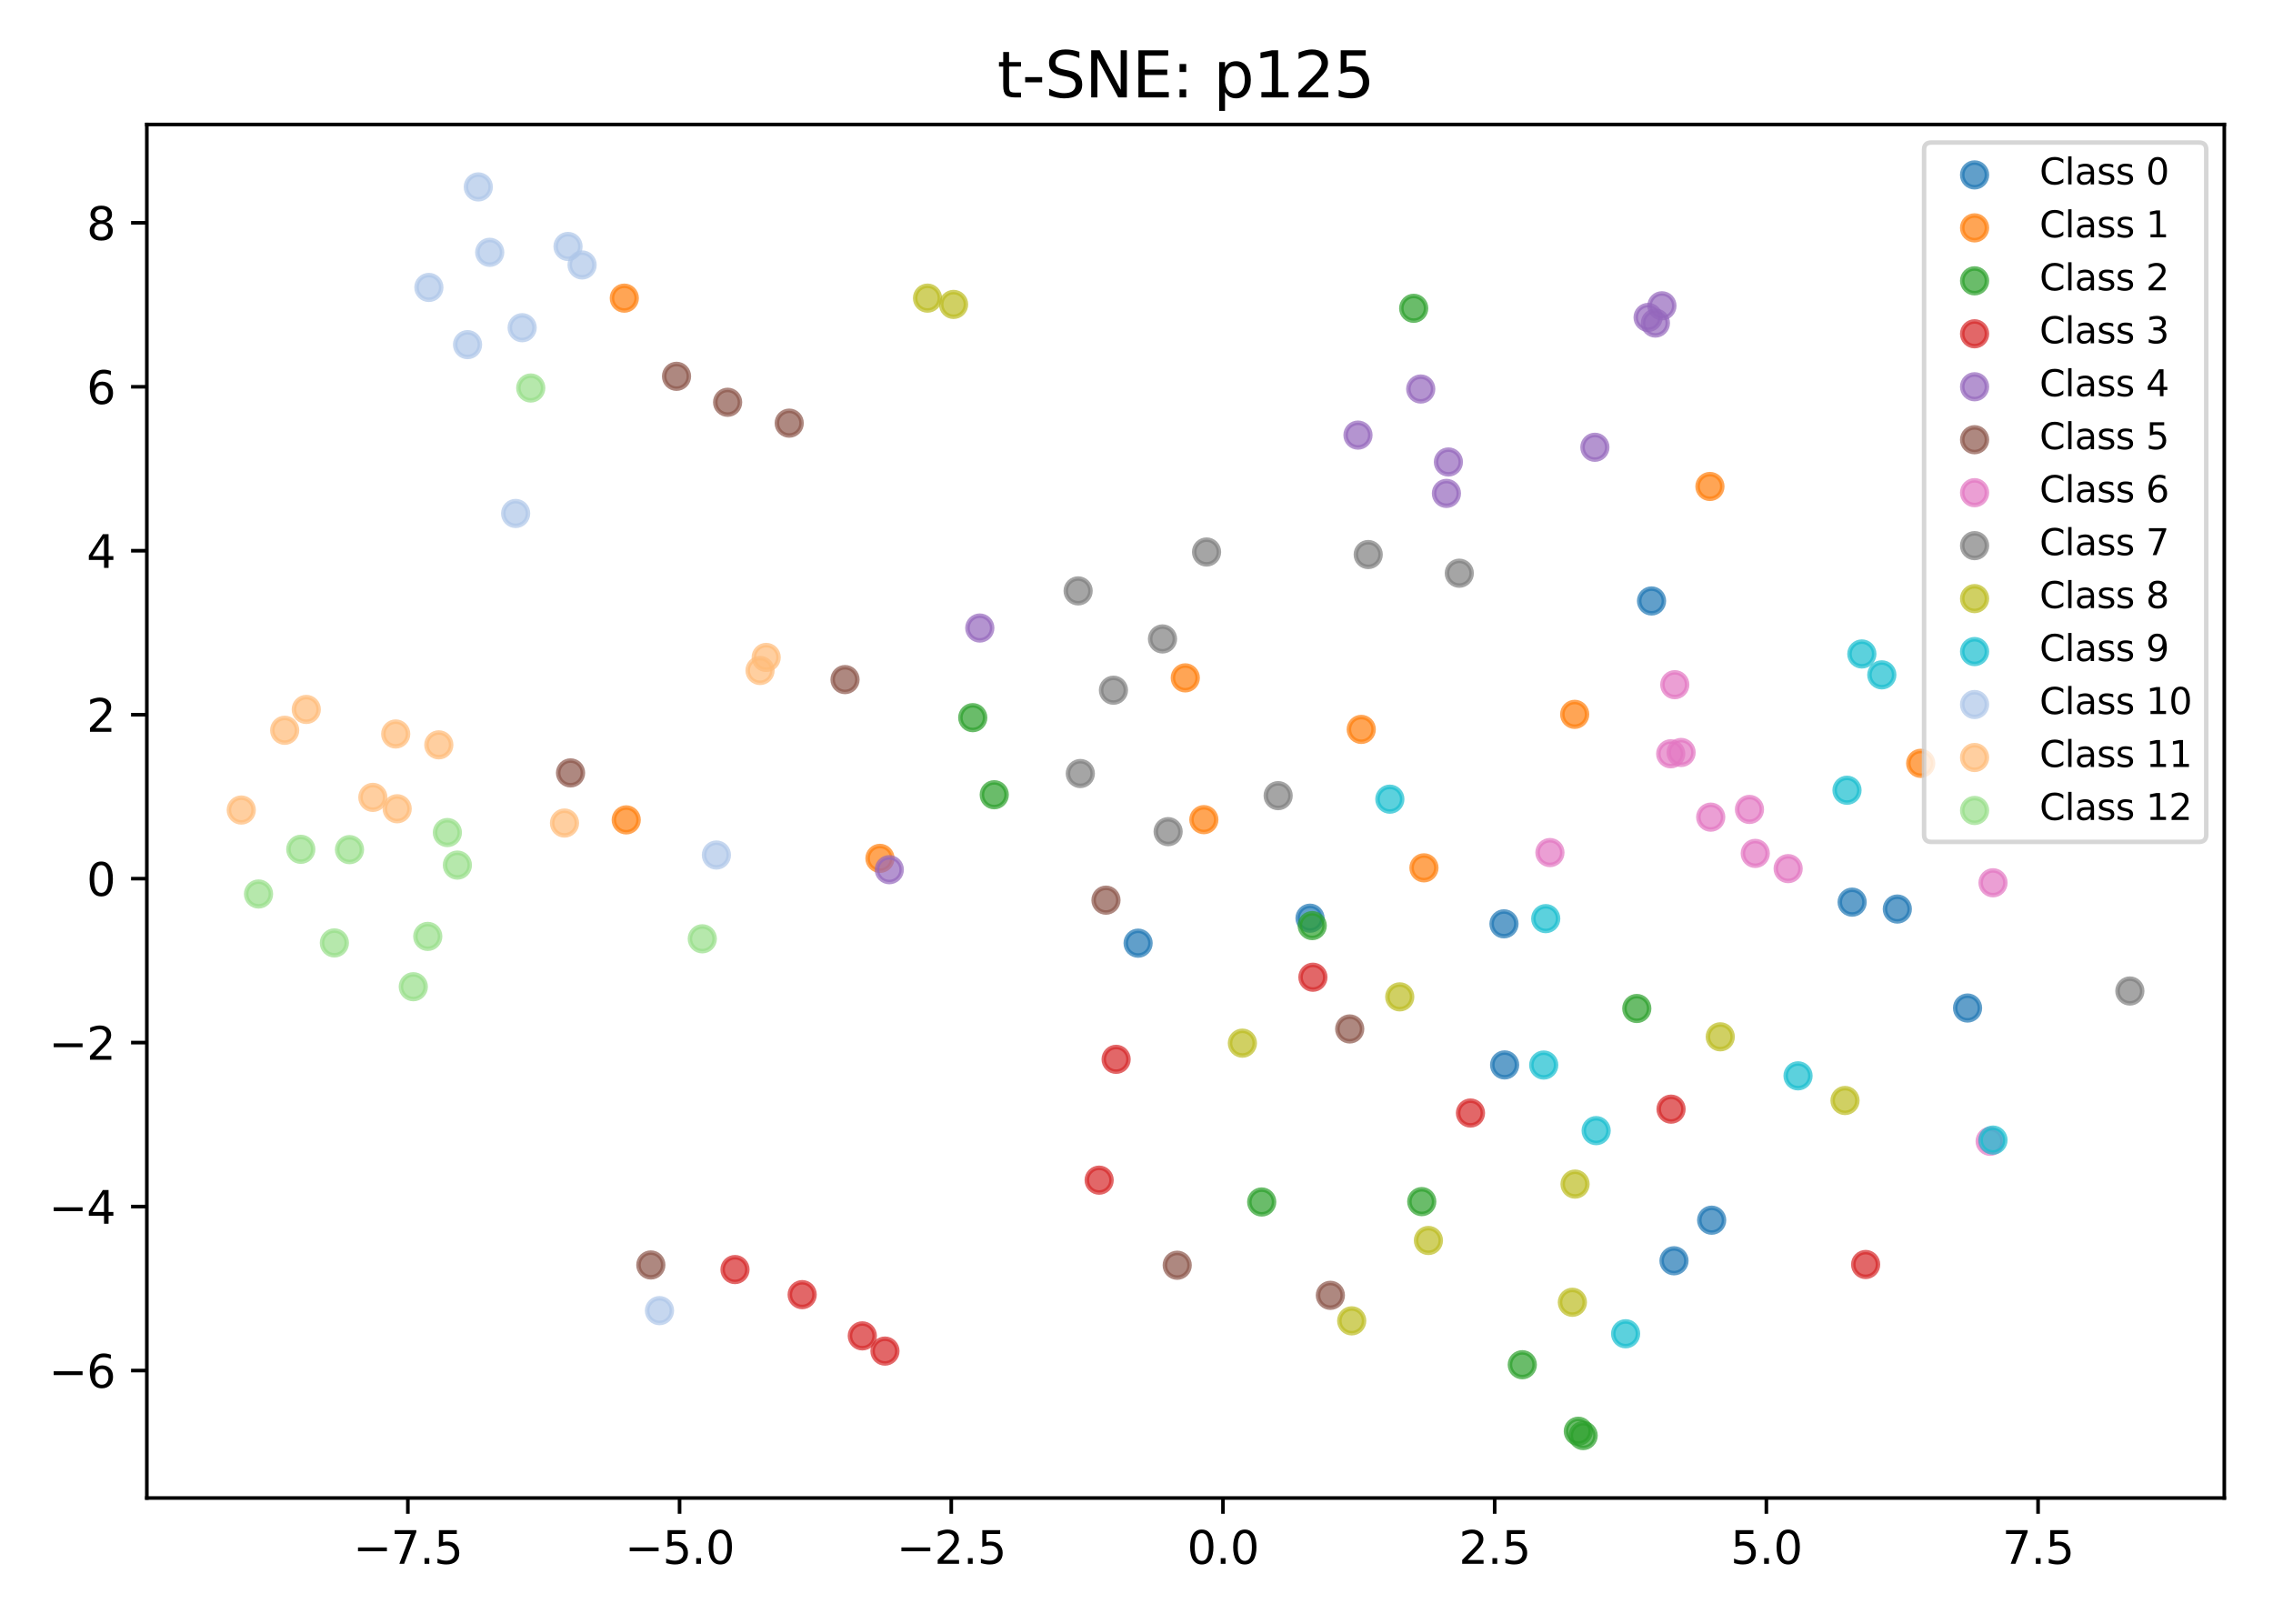 <?xml version="1.0" encoding="utf-8" standalone="no"?>
<!DOCTYPE svg PUBLIC "-//W3C//DTD SVG 1.1//EN"
  "http://www.w3.org/Graphics/SVG/1.1/DTD/svg11.dtd">
<svg xmlns:xlink="http://www.w3.org/1999/xlink" width="504pt" height="360pt" viewBox="0 0 504 360" xmlns="http://www.w3.org/2000/svg" version="1.1">
 <defs>
  <style type="text/css">*{stroke-linejoin: round; stroke-linecap: butt}</style>
 </defs>
 <g id="figure_1">
  <g id="patch_1">
   <path d="M 0 360 
L 504 360 
L 504 0 
L 0 0 
z
" style="fill: #ffffff"/>
  </g>
  <g id="axes_1">
   <g id="patch_2">
    <path d="M 32.56 332.12 
L 493.2 332.12 
L 493.2 27.6 
L 32.56 27.6 
z
" style="fill: #ffffff"/>
   </g>
   <g id="PathCollection_1">
    <defs>
     <path id="mfda47d0373" d="M 0 2.739 
C 0.726 2.739 1.423 2.45 1.936 1.936 
C 2.45 1.423 2.739 0.726 2.739 0 
C 2.739 -0.726 2.45 -1.423 1.936 -1.936 
C 1.423 -2.45 0.726 -2.739 0 -2.739 
C -0.726 -2.739 -1.423 -2.45 -1.936 -1.936 
C -2.45 -1.423 -2.739 -0.726 -2.739 0 
C -2.739 0.726 -2.45 1.423 -1.936 1.936 
C -1.423 2.45 -0.726 2.739 0 2.739 
z
" style="stroke: #1f77b4; stroke-opacity: 0.7"/>
    </defs>
    <g clip-path="url(#p389d4b0273)">
     <use xlink:href="#mfda47d0373" x="410.68" y="200.015" style="fill: #1f77b4; fill-opacity: 0.7; stroke: #1f77b4; stroke-opacity: 0.7"/>
     <use xlink:href="#mfda47d0373" x="371.182" y="279.529" style="fill: #1f77b4; fill-opacity: 0.7; stroke: #1f77b4; stroke-opacity: 0.7"/>
     <use xlink:href="#mfda47d0373" x="252.355" y="209.11" style="fill: #1f77b4; fill-opacity: 0.7; stroke: #1f77b4; stroke-opacity: 0.7"/>
     <use xlink:href="#mfda47d0373" x="290.477" y="203.572" style="fill: #1f77b4; fill-opacity: 0.7; stroke: #1f77b4; stroke-opacity: 0.7"/>
     <use xlink:href="#mfda47d0373" x="333.627" y="236.105" style="fill: #1f77b4; fill-opacity: 0.7; stroke: #1f77b4; stroke-opacity: 0.7"/>
     <use xlink:href="#mfda47d0373" x="379.532" y="270.529" style="fill: #1f77b4; fill-opacity: 0.7; stroke: #1f77b4; stroke-opacity: 0.7"/>
     <use xlink:href="#mfda47d0373" x="366.201" y="133.24" style="fill: #1f77b4; fill-opacity: 0.7; stroke: #1f77b4; stroke-opacity: 0.7"/>
     <use xlink:href="#mfda47d0373" x="436.27" y="223.491" style="fill: #1f77b4; fill-opacity: 0.7; stroke: #1f77b4; stroke-opacity: 0.7"/>
     <use xlink:href="#mfda47d0373" x="420.7" y="201.545" style="fill: #1f77b4; fill-opacity: 0.7; stroke: #1f77b4; stroke-opacity: 0.7"/>
     <use xlink:href="#mfda47d0373" x="333.484" y="204.825" style="fill: #1f77b4; fill-opacity: 0.7; stroke: #1f77b4; stroke-opacity: 0.7"/>
    </g>
   </g>
   <g id="PathCollection_2">
    <defs>
     <path id="m019b34803c" d="M 0 2.739 
C 0.726 2.739 1.423 2.45 1.936 1.936 
C 2.45 1.423 2.739 0.726 2.739 0 
C 2.739 -0.726 2.45 -1.423 1.936 -1.936 
C 1.423 -2.45 0.726 -2.739 0 -2.739 
C -0.726 -2.739 -1.423 -2.45 -1.936 -1.936 
C -2.45 -1.423 -2.739 -0.726 -2.739 0 
C -2.739 0.726 -2.45 1.423 -1.936 1.936 
C -1.423 2.45 -0.726 2.739 0 2.739 
z
" style="stroke: #ff7f0e; stroke-opacity: 0.7"/>
    </defs>
    <g clip-path="url(#p389d4b0273)">
     <use xlink:href="#m019b34803c" x="195.115" y="190.308" style="fill: #ff7f0e; fill-opacity: 0.7; stroke: #ff7f0e; stroke-opacity: 0.7"/>
     <use xlink:href="#m019b34803c" x="425.884" y="169.239" style="fill: #ff7f0e; fill-opacity: 0.7; stroke: #ff7f0e; stroke-opacity: 0.7"/>
     <use xlink:href="#m019b34803c" x="262.818" y="150.291" style="fill: #ff7f0e; fill-opacity: 0.7; stroke: #ff7f0e; stroke-opacity: 0.7"/>
     <use xlink:href="#m019b34803c" x="138.43" y="66.103" style="fill: #ff7f0e; fill-opacity: 0.7; stroke: #ff7f0e; stroke-opacity: 0.7"/>
     <use xlink:href="#m019b34803c" x="138.856" y="181.777" style="fill: #ff7f0e; fill-opacity: 0.7; stroke: #ff7f0e; stroke-opacity: 0.7"/>
     <use xlink:href="#m019b34803c" x="315.738" y="192.408" style="fill: #ff7f0e; fill-opacity: 0.7; stroke: #ff7f0e; stroke-opacity: 0.7"/>
     <use xlink:href="#m019b34803c" x="379.147" y="107.857" style="fill: #ff7f0e; fill-opacity: 0.7; stroke: #ff7f0e; stroke-opacity: 0.7"/>
     <use xlink:href="#m019b34803c" x="266.934" y="181.726" style="fill: #ff7f0e; fill-opacity: 0.7; stroke: #ff7f0e; stroke-opacity: 0.7"/>
     <use xlink:href="#m019b34803c" x="349.163" y="158.379" style="fill: #ff7f0e; fill-opacity: 0.7; stroke: #ff7f0e; stroke-opacity: 0.7"/>
     <use xlink:href="#m019b34803c" x="301.835" y="161.717" style="fill: #ff7f0e; fill-opacity: 0.7; stroke: #ff7f0e; stroke-opacity: 0.7"/>
    </g>
   </g>
   <g id="PathCollection_3">
    <defs>
     <path id="mafefe436c4" d="M 0 2.739 
C 0.726 2.739 1.423 2.45 1.936 1.936 
C 2.45 1.423 2.739 0.726 2.739 0 
C 2.739 -0.726 2.45 -1.423 1.936 -1.936 
C 1.423 -2.45 0.726 -2.739 0 -2.739 
C -0.726 -2.739 -1.423 -2.45 -1.936 -1.936 
C -2.45 -1.423 -2.739 -0.726 -2.739 0 
C -2.739 0.726 -2.45 1.423 -1.936 1.936 
C -1.423 2.45 -0.726 2.739 0 2.739 
z
" style="stroke: #2ca02c; stroke-opacity: 0.7"/>
    </defs>
    <g clip-path="url(#p389d4b0273)">
     <use xlink:href="#mafefe436c4" x="315.248" y="266.409" style="fill: #2ca02c; fill-opacity: 0.7; stroke: #2ca02c; stroke-opacity: 0.7"/>
     <use xlink:href="#mafefe436c4" x="215.691" y="159.111" style="fill: #2ca02c; fill-opacity: 0.7; stroke: #2ca02c; stroke-opacity: 0.7"/>
     <use xlink:href="#mafefe436c4" x="351.038" y="318.278" style="fill: #2ca02c; fill-opacity: 0.7; stroke: #2ca02c; stroke-opacity: 0.7"/>
     <use xlink:href="#mafefe436c4" x="362.931" y="223.595" style="fill: #2ca02c; fill-opacity: 0.7; stroke: #2ca02c; stroke-opacity: 0.7"/>
     <use xlink:href="#mafefe436c4" x="279.76" y="266.492" style="fill: #2ca02c; fill-opacity: 0.7; stroke: #2ca02c; stroke-opacity: 0.7"/>
     <use xlink:href="#mafefe436c4" x="313.463" y="68.356" style="fill: #2ca02c; fill-opacity: 0.7; stroke: #2ca02c; stroke-opacity: 0.7"/>
     <use xlink:href="#mafefe436c4" x="349.964" y="317.322" style="fill: #2ca02c; fill-opacity: 0.7; stroke: #2ca02c; stroke-opacity: 0.7"/>
     <use xlink:href="#mafefe436c4" x="337.543" y="302.573" style="fill: #2ca02c; fill-opacity: 0.7; stroke: #2ca02c; stroke-opacity: 0.7"/>
     <use xlink:href="#mafefe436c4" x="290.962" y="205.217" style="fill: #2ca02c; fill-opacity: 0.7; stroke: #2ca02c; stroke-opacity: 0.7"/>
     <use xlink:href="#mafefe436c4" x="220.459" y="176.203" style="fill: #2ca02c; fill-opacity: 0.7; stroke: #2ca02c; stroke-opacity: 0.7"/>
    </g>
   </g>
   <g id="PathCollection_4">
    <defs>
     <path id="mccb4927a8e" d="M 0 2.739 
C 0.726 2.739 1.423 2.45 1.936 1.936 
C 2.45 1.423 2.739 0.726 2.739 0 
C 2.739 -0.726 2.45 -1.423 1.936 -1.936 
C 1.423 -2.45 0.726 -2.739 0 -2.739 
C -0.726 -2.739 -1.423 -2.45 -1.936 -1.936 
C -2.45 -1.423 -2.739 -0.726 -2.739 0 
C -2.739 0.726 -2.45 1.423 -1.936 1.936 
C -1.423 2.45 -0.726 2.739 0 2.739 
z
" style="stroke: #d62728; stroke-opacity: 0.7"/>
    </defs>
    <g clip-path="url(#p389d4b0273)">
     <use xlink:href="#mccb4927a8e" x="177.868" y="287.034" style="fill: #d62728; fill-opacity: 0.7; stroke: #d62728; stroke-opacity: 0.7"/>
     <use xlink:href="#mccb4927a8e" x="162.973" y="281.475" style="fill: #d62728; fill-opacity: 0.7; stroke: #d62728; stroke-opacity: 0.7"/>
     <use xlink:href="#mccb4927a8e" x="196.226" y="299.55" style="fill: #d62728; fill-opacity: 0.7; stroke: #d62728; stroke-opacity: 0.7"/>
     <use xlink:href="#mccb4927a8e" x="247.483" y="234.864" style="fill: #d62728; fill-opacity: 0.7; stroke: #d62728; stroke-opacity: 0.7"/>
     <use xlink:href="#mccb4927a8e" x="370.529" y="245.911" style="fill: #d62728; fill-opacity: 0.7; stroke: #d62728; stroke-opacity: 0.7"/>
     <use xlink:href="#mccb4927a8e" x="413.674" y="280.351" style="fill: #d62728; fill-opacity: 0.7; stroke: #d62728; stroke-opacity: 0.7"/>
     <use xlink:href="#mccb4927a8e" x="243.72" y="261.654" style="fill: #d62728; fill-opacity: 0.7; stroke: #d62728; stroke-opacity: 0.7"/>
     <use xlink:href="#mccb4927a8e" x="326.053" y="246.77" style="fill: #d62728; fill-opacity: 0.7; stroke: #d62728; stroke-opacity: 0.7"/>
     <use xlink:href="#mccb4927a8e" x="291.116" y="216.661" style="fill: #d62728; fill-opacity: 0.7; stroke: #d62728; stroke-opacity: 0.7"/>
     <use xlink:href="#mccb4927a8e" x="191.202" y="296.176" style="fill: #d62728; fill-opacity: 0.7; stroke: #d62728; stroke-opacity: 0.7"/>
    </g>
   </g>
   <g id="PathCollection_5">
    <defs>
     <path id="m8fcf7c43f9" d="M 0 2.739 
C 0.726 2.739 1.423 2.45 1.936 1.936 
C 2.45 1.423 2.739 0.726 2.739 0 
C 2.739 -0.726 2.45 -1.423 1.936 -1.936 
C 1.423 -2.45 0.726 -2.739 0 -2.739 
C -0.726 -2.739 -1.423 -2.45 -1.936 -1.936 
C -2.45 -1.423 -2.739 -0.726 -2.739 0 
C -2.739 0.726 -2.45 1.423 -1.936 1.936 
C -1.423 2.45 -0.726 2.739 0 2.739 
z
" style="stroke: #9467bd; stroke-opacity: 0.7"/>
    </defs>
    <g clip-path="url(#p389d4b0273)">
     <use xlink:href="#m8fcf7c43f9" x="315.022" y="86.249" style="fill: #9467bd; fill-opacity: 0.7; stroke: #9467bd; stroke-opacity: 0.7"/>
     <use xlink:href="#m8fcf7c43f9" x="197.186" y="192.82" style="fill: #9467bd; fill-opacity: 0.7; stroke: #9467bd; stroke-opacity: 0.7"/>
     <use xlink:href="#m8fcf7c43f9" x="368.502" y="67.796" style="fill: #9467bd; fill-opacity: 0.7; stroke: #9467bd; stroke-opacity: 0.7"/>
     <use xlink:href="#m8fcf7c43f9" x="321.159" y="102.428" style="fill: #9467bd; fill-opacity: 0.7; stroke: #9467bd; stroke-opacity: 0.7"/>
     <use xlink:href="#m8fcf7c43f9" x="301.109" y="96.468" style="fill: #9467bd; fill-opacity: 0.7; stroke: #9467bd; stroke-opacity: 0.7"/>
     <use xlink:href="#m8fcf7c43f9" x="353.64" y="99.167" style="fill: #9467bd; fill-opacity: 0.7; stroke: #9467bd; stroke-opacity: 0.7"/>
     <use xlink:href="#m8fcf7c43f9" x="217.254" y="139.241" style="fill: #9467bd; fill-opacity: 0.7; stroke: #9467bd; stroke-opacity: 0.7"/>
     <use xlink:href="#m8fcf7c43f9" x="320.721" y="109.393" style="fill: #9467bd; fill-opacity: 0.7; stroke: #9467bd; stroke-opacity: 0.7"/>
     <use xlink:href="#m8fcf7c43f9" x="367.06" y="71.625" style="fill: #9467bd; fill-opacity: 0.7; stroke: #9467bd; stroke-opacity: 0.7"/>
     <use xlink:href="#m8fcf7c43f9" x="365.439" y="70.38" style="fill: #9467bd; fill-opacity: 0.7; stroke: #9467bd; stroke-opacity: 0.7"/>
    </g>
   </g>
   <g id="PathCollection_6">
    <defs>
     <path id="me3be65ba28" d="M 0 2.739 
C 0.726 2.739 1.423 2.45 1.936 1.936 
C 2.45 1.423 2.739 0.726 2.739 0 
C 2.739 -0.726 2.45 -1.423 1.936 -1.936 
C 1.423 -2.45 0.726 -2.739 0 -2.739 
C -0.726 -2.739 -1.423 -2.45 -1.936 -1.936 
C -2.45 -1.423 -2.739 -0.726 -2.739 0 
C -2.739 0.726 -2.45 1.423 -1.936 1.936 
C -1.423 2.45 -0.726 2.739 0 2.739 
z
" style="stroke: #8c564b; stroke-opacity: 0.7"/>
    </defs>
    <g clip-path="url(#p389d4b0273)">
     <use xlink:href="#me3be65ba28" x="144.31" y="280.456" style="fill: #8c564b; fill-opacity: 0.7; stroke: #8c564b; stroke-opacity: 0.7"/>
     <use xlink:href="#me3be65ba28" x="294.986" y="287.188" style="fill: #8c564b; fill-opacity: 0.7; stroke: #8c564b; stroke-opacity: 0.7"/>
     <use xlink:href="#me3be65ba28" x="261.028" y="280.516" style="fill: #8c564b; fill-opacity: 0.7; stroke: #8c564b; stroke-opacity: 0.7"/>
     <use xlink:href="#me3be65ba28" x="126.508" y="171.361" style="fill: #8c564b; fill-opacity: 0.7; stroke: #8c564b; stroke-opacity: 0.7"/>
     <use xlink:href="#me3be65ba28" x="245.232" y="199.575" style="fill: #8c564b; fill-opacity: 0.7; stroke: #8c564b; stroke-opacity: 0.7"/>
     <use xlink:href="#me3be65ba28" x="150.008" y="83.435" style="fill: #8c564b; fill-opacity: 0.7; stroke: #8c564b; stroke-opacity: 0.7"/>
     <use xlink:href="#me3be65ba28" x="187.371" y="150.673" style="fill: #8c564b; fill-opacity: 0.7; stroke: #8c564b; stroke-opacity: 0.7"/>
     <use xlink:href="#me3be65ba28" x="174.995" y="93.817" style="fill: #8c564b; fill-opacity: 0.7; stroke: #8c564b; stroke-opacity: 0.7"/>
     <use xlink:href="#me3be65ba28" x="161.336" y="89.189" style="fill: #8c564b; fill-opacity: 0.7; stroke: #8c564b; stroke-opacity: 0.7"/>
     <use xlink:href="#me3be65ba28" x="299.277" y="228.13" style="fill: #8c564b; fill-opacity: 0.7; stroke: #8c564b; stroke-opacity: 0.7"/>
    </g>
   </g>
   <g id="PathCollection_7">
    <defs>
     <path id="m14d7ce8d8f" d="M 0 2.739 
C 0.726 2.739 1.423 2.45 1.936 1.936 
C 2.45 1.423 2.739 0.726 2.739 0 
C 2.739 -0.726 2.45 -1.423 1.936 -1.936 
C 1.423 -2.45 0.726 -2.739 0 -2.739 
C -0.726 -2.739 -1.423 -2.45 -1.936 -1.936 
C -2.45 -1.423 -2.739 -0.726 -2.739 0 
C -2.739 0.726 -2.45 1.423 -1.936 1.936 
C -1.423 2.45 -0.726 2.739 0 2.739 
z
" style="stroke: #e377c2; stroke-opacity: 0.7"/>
    </defs>
    <g clip-path="url(#p389d4b0273)">
     <use xlink:href="#m14d7ce8d8f" x="379.322" y="181.169" style="fill: #e377c2; fill-opacity: 0.7; stroke: #e377c2; stroke-opacity: 0.7"/>
     <use xlink:href="#m14d7ce8d8f" x="396.492" y="192.583" style="fill: #e377c2; fill-opacity: 0.7; stroke: #e377c2; stroke-opacity: 0.7"/>
     <use xlink:href="#m14d7ce8d8f" x="372.757" y="166.829" style="fill: #e377c2; fill-opacity: 0.7; stroke: #e377c2; stroke-opacity: 0.7"/>
     <use xlink:href="#m14d7ce8d8f" x="343.67" y="189.024" style="fill: #e377c2; fill-opacity: 0.7; stroke: #e377c2; stroke-opacity: 0.7"/>
     <use xlink:href="#m14d7ce8d8f" x="371.357" y="151.804" style="fill: #e377c2; fill-opacity: 0.7; stroke: #e377c2; stroke-opacity: 0.7"/>
     <use xlink:href="#m14d7ce8d8f" x="389.201" y="189.21" style="fill: #e377c2; fill-opacity: 0.7; stroke: #e377c2; stroke-opacity: 0.7"/>
     <use xlink:href="#m14d7ce8d8f" x="441.282" y="253.035" style="fill: #e377c2; fill-opacity: 0.7; stroke: #e377c2; stroke-opacity: 0.7"/>
     <use xlink:href="#m14d7ce8d8f" x="441.92" y="195.721" style="fill: #e377c2; fill-opacity: 0.7; stroke: #e377c2; stroke-opacity: 0.7"/>
     <use xlink:href="#m14d7ce8d8f" x="387.915" y="179.461" style="fill: #e377c2; fill-opacity: 0.7; stroke: #e377c2; stroke-opacity: 0.7"/>
     <use xlink:href="#m14d7ce8d8f" x="370.453" y="167.125" style="fill: #e377c2; fill-opacity: 0.7; stroke: #e377c2; stroke-opacity: 0.7"/>
    </g>
   </g>
   <g id="PathCollection_8">
    <defs>
     <path id="m017696595b" d="M 0 2.739 
C 0.726 2.739 1.423 2.45 1.936 1.936 
C 2.45 1.423 2.739 0.726 2.739 0 
C 2.739 -0.726 2.45 -1.423 1.936 -1.936 
C 1.423 -2.45 0.726 -2.739 0 -2.739 
C -0.726 -2.739 -1.423 -2.45 -1.936 -1.936 
C -2.45 -1.423 -2.739 -0.726 -2.739 0 
C -2.739 0.726 -2.45 1.423 -1.936 1.936 
C -1.423 2.45 -0.726 2.739 0 2.739 
z
" style="stroke: #7f7f7f; stroke-opacity: 0.7"/>
    </defs>
    <g clip-path="url(#p389d4b0273)">
     <use xlink:href="#m017696595b" x="283.409" y="176.403" style="fill: #7f7f7f; fill-opacity: 0.7; stroke: #7f7f7f; stroke-opacity: 0.7"/>
     <use xlink:href="#m017696595b" x="257.766" y="141.66" style="fill: #7f7f7f; fill-opacity: 0.7; stroke: #7f7f7f; stroke-opacity: 0.7"/>
     <use xlink:href="#m017696595b" x="323.574" y="127.088" style="fill: #7f7f7f; fill-opacity: 0.7; stroke: #7f7f7f; stroke-opacity: 0.7"/>
     <use xlink:href="#m017696595b" x="472.262" y="219.716" style="fill: #7f7f7f; fill-opacity: 0.7; stroke: #7f7f7f; stroke-opacity: 0.7"/>
     <use xlink:href="#m017696595b" x="259.013" y="184.386" style="fill: #7f7f7f; fill-opacity: 0.7; stroke: #7f7f7f; stroke-opacity: 0.7"/>
     <use xlink:href="#m017696595b" x="267.534" y="122.385" style="fill: #7f7f7f; fill-opacity: 0.7; stroke: #7f7f7f; stroke-opacity: 0.7"/>
     <use xlink:href="#m017696595b" x="246.889" y="153.026" style="fill: #7f7f7f; fill-opacity: 0.7; stroke: #7f7f7f; stroke-opacity: 0.7"/>
     <use xlink:href="#m017696595b" x="303.38" y="122.946" style="fill: #7f7f7f; fill-opacity: 0.7; stroke: #7f7f7f; stroke-opacity: 0.7"/>
     <use xlink:href="#m017696595b" x="239.057" y="131.007" style="fill: #7f7f7f; fill-opacity: 0.7; stroke: #7f7f7f; stroke-opacity: 0.7"/>
     <use xlink:href="#m017696595b" x="239.543" y="171.499" style="fill: #7f7f7f; fill-opacity: 0.7; stroke: #7f7f7f; stroke-opacity: 0.7"/>
    </g>
   </g>
   <g id="PathCollection_9">
    <defs>
     <path id="mc08a98649c" d="M 0 2.739 
C 0.726 2.739 1.423 2.45 1.936 1.936 
C 2.45 1.423 2.739 0.726 2.739 0 
C 2.739 -0.726 2.45 -1.423 1.936 -1.936 
C 1.423 -2.45 0.726 -2.739 0 -2.739 
C -0.726 -2.739 -1.423 -2.45 -1.936 -1.936 
C -2.45 -1.423 -2.739 -0.726 -2.739 0 
C -2.739 0.726 -2.45 1.423 -1.936 1.936 
C -1.423 2.45 -0.726 2.739 0 2.739 
z
" style="stroke: #bcbd22; stroke-opacity: 0.7"/>
    </defs>
    <g clip-path="url(#p389d4b0273)">
     <use xlink:href="#mc08a98649c" x="211.437" y="67.495" style="fill: #bcbd22; fill-opacity: 0.7; stroke: #bcbd22; stroke-opacity: 0.7"/>
     <use xlink:href="#mc08a98649c" x="275.479" y="231.28" style="fill: #bcbd22; fill-opacity: 0.7; stroke: #bcbd22; stroke-opacity: 0.7"/>
     <use xlink:href="#mc08a98649c" x="310.369" y="221.015" style="fill: #bcbd22; fill-opacity: 0.7; stroke: #bcbd22; stroke-opacity: 0.7"/>
     <use xlink:href="#mc08a98649c" x="381.439" y="229.873" style="fill: #bcbd22; fill-opacity: 0.7; stroke: #bcbd22; stroke-opacity: 0.7"/>
     <use xlink:href="#mc08a98649c" x="348.649" y="288.73" style="fill: #bcbd22; fill-opacity: 0.7; stroke: #bcbd22; stroke-opacity: 0.7"/>
     <use xlink:href="#mc08a98649c" x="299.716" y="292.846" style="fill: #bcbd22; fill-opacity: 0.7; stroke: #bcbd22; stroke-opacity: 0.7"/>
     <use xlink:href="#mc08a98649c" x="205.662" y="66.1" style="fill: #bcbd22; fill-opacity: 0.7; stroke: #bcbd22; stroke-opacity: 0.7"/>
     <use xlink:href="#mc08a98649c" x="349.241" y="262.527" style="fill: #bcbd22; fill-opacity: 0.7; stroke: #bcbd22; stroke-opacity: 0.7"/>
     <use xlink:href="#mc08a98649c" x="409.102" y="243.994" style="fill: #bcbd22; fill-opacity: 0.7; stroke: #bcbd22; stroke-opacity: 0.7"/>
     <use xlink:href="#mc08a98649c" x="316.726" y="275.027" style="fill: #bcbd22; fill-opacity: 0.7; stroke: #bcbd22; stroke-opacity: 0.7"/>
    </g>
   </g>
   <g id="PathCollection_10">
    <defs>
     <path id="m0f32a9462a" d="M 0 2.739 
C 0.726 2.739 1.423 2.45 1.936 1.936 
C 2.45 1.423 2.739 0.726 2.739 0 
C 2.739 -0.726 2.45 -1.423 1.936 -1.936 
C 1.423 -2.45 0.726 -2.739 0 -2.739 
C -0.726 -2.739 -1.423 -2.45 -1.936 -1.936 
C -2.45 -1.423 -2.739 -0.726 -2.739 0 
C -2.739 0.726 -2.45 1.423 -1.936 1.936 
C -1.423 2.45 -0.726 2.739 0 2.739 
z
" style="stroke: #17becf; stroke-opacity: 0.7"/>
    </defs>
    <g clip-path="url(#p389d4b0273)">
     <use xlink:href="#m0f32a9462a" x="342.741" y="203.67" style="fill: #17becf; fill-opacity: 0.7; stroke: #17becf; stroke-opacity: 0.7"/>
     <use xlink:href="#m0f32a9462a" x="409.542" y="175.203" style="fill: #17becf; fill-opacity: 0.7; stroke: #17becf; stroke-opacity: 0.7"/>
     <use xlink:href="#m0f32a9462a" x="398.684" y="238.526" style="fill: #17becf; fill-opacity: 0.7; stroke: #17becf; stroke-opacity: 0.7"/>
     <use xlink:href="#m0f32a9462a" x="441.912" y="252.77" style="fill: #17becf; fill-opacity: 0.7; stroke: #17becf; stroke-opacity: 0.7"/>
     <use xlink:href="#m0f32a9462a" x="412.832" y="144.993" style="fill: #17becf; fill-opacity: 0.7; stroke: #17becf; stroke-opacity: 0.7"/>
     <use xlink:href="#m0f32a9462a" x="308.174" y="177.185" style="fill: #17becf; fill-opacity: 0.7; stroke: #17becf; stroke-opacity: 0.7"/>
     <use xlink:href="#m0f32a9462a" x="342.296" y="236.13" style="fill: #17becf; fill-opacity: 0.7; stroke: #17becf; stroke-opacity: 0.7"/>
     <use xlink:href="#m0f32a9462a" x="353.92" y="250.673" style="fill: #17becf; fill-opacity: 0.7; stroke: #17becf; stroke-opacity: 0.7"/>
     <use xlink:href="#m0f32a9462a" x="360.452" y="295.711" style="fill: #17becf; fill-opacity: 0.7; stroke: #17becf; stroke-opacity: 0.7"/>
     <use xlink:href="#m0f32a9462a" x="417.26" y="149.624" style="fill: #17becf; fill-opacity: 0.7; stroke: #17becf; stroke-opacity: 0.7"/>
    </g>
   </g>
   <g id="PathCollection_11">
    <defs>
     <path id="m20ef0f2cec" d="M 0 2.739 
C 0.726 2.739 1.423 2.45 1.936 1.936 
C 2.45 1.423 2.739 0.726 2.739 0 
C 2.739 -0.726 2.45 -1.423 1.936 -1.936 
C 1.423 -2.45 0.726 -2.739 0 -2.739 
C -0.726 -2.739 -1.423 -2.45 -1.936 -1.936 
C -2.45 -1.423 -2.739 -0.726 -2.739 0 
C -2.739 0.726 -2.45 1.423 -1.936 1.936 
C -1.423 2.45 -0.726 2.739 0 2.739 
z
" style="stroke: #aec7e8; stroke-opacity: 0.7"/>
    </defs>
    <g clip-path="url(#p389d4b0273)">
     <use xlink:href="#m20ef0f2cec" x="103.67" y="76.409" style="fill: #aec7e8; fill-opacity: 0.7; stroke: #aec7e8; stroke-opacity: 0.7"/>
     <use xlink:href="#m20ef0f2cec" x="108.586" y="55.941" style="fill: #aec7e8; fill-opacity: 0.7; stroke: #aec7e8; stroke-opacity: 0.7"/>
     <use xlink:href="#m20ef0f2cec" x="115.78" y="72.656" style="fill: #aec7e8; fill-opacity: 0.7; stroke: #aec7e8; stroke-opacity: 0.7"/>
     <use xlink:href="#m20ef0f2cec" x="106.053" y="41.442" style="fill: #aec7e8; fill-opacity: 0.7; stroke: #aec7e8; stroke-opacity: 0.7"/>
     <use xlink:href="#m20ef0f2cec" x="158.852" y="189.567" style="fill: #aec7e8; fill-opacity: 0.7; stroke: #aec7e8; stroke-opacity: 0.7"/>
     <use xlink:href="#m20ef0f2cec" x="146.232" y="290.581" style="fill: #aec7e8; fill-opacity: 0.7; stroke: #aec7e8; stroke-opacity: 0.7"/>
     <use xlink:href="#m20ef0f2cec" x="125.947" y="54.646" style="fill: #aec7e8; fill-opacity: 0.7; stroke: #aec7e8; stroke-opacity: 0.7"/>
     <use xlink:href="#m20ef0f2cec" x="114.335" y="113.842" style="fill: #aec7e8; fill-opacity: 0.7; stroke: #aec7e8; stroke-opacity: 0.7"/>
     <use xlink:href="#m20ef0f2cec" x="129.07" y="58.743" style="fill: #aec7e8; fill-opacity: 0.7; stroke: #aec7e8; stroke-opacity: 0.7"/>
     <use xlink:href="#m20ef0f2cec" x="95.097" y="63.728" style="fill: #aec7e8; fill-opacity: 0.7; stroke: #aec7e8; stroke-opacity: 0.7"/>
    </g>
   </g>
   <g id="PathCollection_12">
    <defs>
     <path id="mc319e5b39c" d="M 0 2.739 
C 0.726 2.739 1.423 2.45 1.936 1.936 
C 2.45 1.423 2.739 0.726 2.739 0 
C 2.739 -0.726 2.45 -1.423 1.936 -1.936 
C 1.423 -2.45 0.726 -2.739 0 -2.739 
C -0.726 -2.739 -1.423 -2.45 -1.936 -1.936 
C -2.45 -1.423 -2.739 -0.726 -2.739 0 
C -2.739 0.726 -2.45 1.423 -1.936 1.936 
C -1.423 2.45 -0.726 2.739 0 2.739 
z
" style="stroke: #ffbb78; stroke-opacity: 0.7"/>
    </defs>
    <g clip-path="url(#p389d4b0273)">
     <use xlink:href="#mc319e5b39c" x="63.122" y="161.912" style="fill: #ffbb78; fill-opacity: 0.7; stroke: #ffbb78; stroke-opacity: 0.7"/>
     <use xlink:href="#mc319e5b39c" x="67.912" y="157.29" style="fill: #ffbb78; fill-opacity: 0.7; stroke: #ffbb78; stroke-opacity: 0.7"/>
     <use xlink:href="#mc319e5b39c" x="125.168" y="182.48" style="fill: #ffbb78; fill-opacity: 0.7; stroke: #ffbb78; stroke-opacity: 0.7"/>
     <use xlink:href="#mc319e5b39c" x="53.498" y="179.594" style="fill: #ffbb78; fill-opacity: 0.7; stroke: #ffbb78; stroke-opacity: 0.7"/>
     <use xlink:href="#mc319e5b39c" x="88.066" y="179.311" style="fill: #ffbb78; fill-opacity: 0.7; stroke: #ffbb78; stroke-opacity: 0.7"/>
     <use xlink:href="#mc319e5b39c" x="97.298" y="165.141" style="fill: #ffbb78; fill-opacity: 0.7; stroke: #ffbb78; stroke-opacity: 0.7"/>
     <use xlink:href="#mc319e5b39c" x="169.887" y="145.76" style="fill: #ffbb78; fill-opacity: 0.7; stroke: #ffbb78; stroke-opacity: 0.7"/>
     <use xlink:href="#mc319e5b39c" x="82.676" y="176.787" style="fill: #ffbb78; fill-opacity: 0.7; stroke: #ffbb78; stroke-opacity: 0.7"/>
     <use xlink:href="#mc319e5b39c" x="87.741" y="162.734" style="fill: #ffbb78; fill-opacity: 0.7; stroke: #ffbb78; stroke-opacity: 0.7"/>
     <use xlink:href="#mc319e5b39c" x="168.525" y="148.655" style="fill: #ffbb78; fill-opacity: 0.7; stroke: #ffbb78; stroke-opacity: 0.7"/>
    </g>
   </g>
   <g id="PathCollection_13">
    <defs>
     <path id="md2c5f690fe" d="M 0 2.739 
C 0.726 2.739 1.423 2.45 1.936 1.936 
C 2.45 1.423 2.739 0.726 2.739 0 
C 2.739 -0.726 2.45 -1.423 1.936 -1.936 
C 1.423 -2.45 0.726 -2.739 0 -2.739 
C -0.726 -2.739 -1.423 -2.45 -1.936 -1.936 
C -2.45 -1.423 -2.739 -0.726 -2.739 0 
C -2.739 0.726 -2.45 1.423 -1.936 1.936 
C -1.423 2.45 -0.726 2.739 0 2.739 
z
" style="stroke: #98df8a; stroke-opacity: 0.7"/>
    </defs>
    <g clip-path="url(#p389d4b0273)">
     <use xlink:href="#md2c5f690fe" x="155.722" y="208.143" style="fill: #98df8a; fill-opacity: 0.7; stroke: #98df8a; stroke-opacity: 0.7"/>
     <use xlink:href="#md2c5f690fe" x="99.195" y="184.585" style="fill: #98df8a; fill-opacity: 0.7; stroke: #98df8a; stroke-opacity: 0.7"/>
     <use xlink:href="#md2c5f690fe" x="94.848" y="207.61" style="fill: #98df8a; fill-opacity: 0.7; stroke: #98df8a; stroke-opacity: 0.7"/>
     <use xlink:href="#md2c5f690fe" x="77.496" y="188.373" style="fill: #98df8a; fill-opacity: 0.7; stroke: #98df8a; stroke-opacity: 0.7"/>
     <use xlink:href="#md2c5f690fe" x="91.643" y="218.766" style="fill: #98df8a; fill-opacity: 0.7; stroke: #98df8a; stroke-opacity: 0.7"/>
     <use xlink:href="#md2c5f690fe" x="66.695" y="188.301" style="fill: #98df8a; fill-opacity: 0.7; stroke: #98df8a; stroke-opacity: 0.7"/>
     <use xlink:href="#md2c5f690fe" x="74.142" y="209.058" style="fill: #98df8a; fill-opacity: 0.7; stroke: #98df8a; stroke-opacity: 0.7"/>
     <use xlink:href="#md2c5f690fe" x="57.324" y="198.208" style="fill: #98df8a; fill-opacity: 0.7; stroke: #98df8a; stroke-opacity: 0.7"/>
     <use xlink:href="#md2c5f690fe" x="101.416" y="191.801" style="fill: #98df8a; fill-opacity: 0.7; stroke: #98df8a; stroke-opacity: 0.7"/>
     <use xlink:href="#md2c5f690fe" x="117.682" y="86.026" style="fill: #98df8a; fill-opacity: 0.7; stroke: #98df8a; stroke-opacity: 0.7"/>
    </g>
   </g>
   <g id="matplotlib.axis_1">
    <g id="xtick_1">
     <g id="line2d_1">
      <defs>
       <path id="m69ede0f7b1" d="M 0 0 
L 0 3.5 
" style="stroke: #000000; stroke-width: 0.8"/>
      </defs>
      <g>
       <use xlink:href="#m69ede0f7b1" x="90.437" y="332.12" style="stroke: #000000; stroke-width: 0.8"/>
      </g>
     </g>
     <g id="text_1">
      <!-- −7.5 -->
      <g transform="translate(78.295 346.718) scale(0.1 -0.1)">
       <defs>
        <path id="DejaVuSans-2212" d="M 678 2272 
L 4684 2272 
L 4684 1741 
L 678 1741 
L 678 2272 
z
" transform="scale(0.016)"/>
        <path id="DejaVuSans-37" d="M 525 4666 
L 3525 4666 
L 3525 4397 
L 1831 0 
L 1172 0 
L 2766 4134 
L 525 4134 
L 525 4666 
z
" transform="scale(0.016)"/>
        <path id="DejaVuSans-2e" d="M 684 794 
L 1344 794 
L 1344 0 
L 684 0 
L 684 794 
z
" transform="scale(0.016)"/>
        <path id="DejaVuSans-35" d="M 691 4666 
L 3169 4666 
L 3169 4134 
L 1269 4134 
L 1269 2991 
Q 1406 3038 1543 3061 
Q 1681 3084 1819 3084 
Q 2600 3084 3056 2656 
Q 3513 2228 3513 1497 
Q 3513 744 3044 326 
Q 2575 -91 1722 -91 
Q 1428 -91 1123 -41 
Q 819 9 494 109 
L 494 744 
Q 775 591 1075 516 
Q 1375 441 1709 441 
Q 2250 441 2565 725 
Q 2881 1009 2881 1497 
Q 2881 1984 2565 2268 
Q 2250 2553 1709 2553 
Q 1456 2553 1204 2497 
Q 953 2441 691 2322 
L 691 4666 
z
" transform="scale(0.016)"/>
       </defs>
       <use xlink:href="#DejaVuSans-2212"/>
       <use xlink:href="#DejaVuSans-37" transform="translate(83.789 0)"/>
       <use xlink:href="#DejaVuSans-2e" transform="translate(147.412 0)"/>
       <use xlink:href="#DejaVuSans-35" transform="translate(179.199 0)"/>
      </g>
     </g>
    </g>
    <g id="xtick_2">
     <g id="line2d_2">
      <g>
       <use xlink:href="#m69ede0f7b1" x="150.682" y="332.12" style="stroke: #000000; stroke-width: 0.8"/>
      </g>
     </g>
     <g id="text_2">
      <!-- −5.0 -->
      <g transform="translate(138.541 346.718) scale(0.1 -0.1)">
       <defs>
        <path id="DejaVuSans-30" d="M 2034 4250 
Q 1547 4250 1301 3770 
Q 1056 3291 1056 2328 
Q 1056 1369 1301 889 
Q 1547 409 2034 409 
Q 2525 409 2770 889 
Q 3016 1369 3016 2328 
Q 3016 3291 2770 3770 
Q 2525 4250 2034 4250 
z
M 2034 4750 
Q 2819 4750 3233 4129 
Q 3647 3509 3647 2328 
Q 3647 1150 3233 529 
Q 2819 -91 2034 -91 
Q 1250 -91 836 529 
Q 422 1150 422 2328 
Q 422 3509 836 4129 
Q 1250 4750 2034 4750 
z
" transform="scale(0.016)"/>
       </defs>
       <use xlink:href="#DejaVuSans-2212"/>
       <use xlink:href="#DejaVuSans-35" transform="translate(83.789 0)"/>
       <use xlink:href="#DejaVuSans-2e" transform="translate(147.412 0)"/>
       <use xlink:href="#DejaVuSans-30" transform="translate(179.199 0)"/>
      </g>
     </g>
    </g>
    <g id="xtick_3">
     <g id="line2d_3">
      <g>
       <use xlink:href="#m69ede0f7b1" x="210.927" y="332.12" style="stroke: #000000; stroke-width: 0.8"/>
      </g>
     </g>
     <g id="text_3">
      <!-- −2.5 -->
      <g transform="translate(198.786 346.718) scale(0.1 -0.1)">
       <defs>
        <path id="DejaVuSans-32" d="M 1228 531 
L 3431 531 
L 3431 0 
L 469 0 
L 469 531 
Q 828 903 1448 1529 
Q 2069 2156 2228 2338 
Q 2531 2678 2651 2914 
Q 2772 3150 2772 3378 
Q 2772 3750 2511 3984 
Q 2250 4219 1831 4219 
Q 1534 4219 1204 4116 
Q 875 4013 500 3803 
L 500 4441 
Q 881 4594 1212 4672 
Q 1544 4750 1819 4750 
Q 2544 4750 2975 4387 
Q 3406 4025 3406 3419 
Q 3406 3131 3298 2873 
Q 3191 2616 2906 2266 
Q 2828 2175 2409 1742 
Q 1991 1309 1228 531 
z
" transform="scale(0.016)"/>
       </defs>
       <use xlink:href="#DejaVuSans-2212"/>
       <use xlink:href="#DejaVuSans-32" transform="translate(83.789 0)"/>
       <use xlink:href="#DejaVuSans-2e" transform="translate(147.412 0)"/>
       <use xlink:href="#DejaVuSans-35" transform="translate(179.199 0)"/>
      </g>
     </g>
    </g>
    <g id="xtick_4">
     <g id="line2d_4">
      <g>
       <use xlink:href="#m69ede0f7b1" x="271.173" y="332.12" style="stroke: #000000; stroke-width: 0.8"/>
      </g>
     </g>
     <g id="text_4">
      <!-- 0.0 -->
      <g transform="translate(263.221 346.718) scale(0.1 -0.1)">
       <use xlink:href="#DejaVuSans-30"/>
       <use xlink:href="#DejaVuSans-2e" transform="translate(63.623 0)"/>
       <use xlink:href="#DejaVuSans-30" transform="translate(95.41 0)"/>
      </g>
     </g>
    </g>
    <g id="xtick_5">
     <g id="line2d_5">
      <g>
       <use xlink:href="#m69ede0f7b1" x="331.418" y="332.12" style="stroke: #000000; stroke-width: 0.8"/>
      </g>
     </g>
     <g id="text_5">
      <!-- 2.5 -->
      <g transform="translate(323.466 346.718) scale(0.1 -0.1)">
       <use xlink:href="#DejaVuSans-32"/>
       <use xlink:href="#DejaVuSans-2e" transform="translate(63.623 0)"/>
       <use xlink:href="#DejaVuSans-35" transform="translate(95.41 0)"/>
      </g>
     </g>
    </g>
    <g id="xtick_6">
     <g id="line2d_6">
      <g>
       <use xlink:href="#m69ede0f7b1" x="391.663" y="332.12" style="stroke: #000000; stroke-width: 0.8"/>
      </g>
     </g>
     <g id="text_6">
      <!-- 5.0 -->
      <g transform="translate(383.711 346.718) scale(0.1 -0.1)">
       <use xlink:href="#DejaVuSans-35"/>
       <use xlink:href="#DejaVuSans-2e" transform="translate(63.623 0)"/>
       <use xlink:href="#DejaVuSans-30" transform="translate(95.41 0)"/>
      </g>
     </g>
    </g>
    <g id="xtick_7">
     <g id="line2d_7">
      <g>
       <use xlink:href="#m69ede0f7b1" x="451.908" y="332.12" style="stroke: #000000; stroke-width: 0.8"/>
      </g>
     </g>
     <g id="text_7">
      <!-- 7.5 -->
      <g transform="translate(443.957 346.718) scale(0.1 -0.1)">
       <use xlink:href="#DejaVuSans-37"/>
       <use xlink:href="#DejaVuSans-2e" transform="translate(63.623 0)"/>
       <use xlink:href="#DejaVuSans-35" transform="translate(95.41 0)"/>
      </g>
     </g>
    </g>
   </g>
   <g id="matplotlib.axis_2">
    <g id="ytick_1">
     <g id="line2d_8">
      <defs>
       <path id="mcb3a4e511b" d="M 0 0 
L -3.5 0 
" style="stroke: #000000; stroke-width: 0.8"/>
      </defs>
      <g>
       <use xlink:href="#mcb3a4e511b" x="32.56" y="303.862" style="stroke: #000000; stroke-width: 0.8"/>
      </g>
     </g>
     <g id="text_8">
      <!-- −6 -->
      <g transform="translate(10.818 307.661) scale(0.1 -0.1)">
       <defs>
        <path id="DejaVuSans-36" d="M 2113 2584 
Q 1688 2584 1439 2293 
Q 1191 2003 1191 1497 
Q 1191 994 1439 701 
Q 1688 409 2113 409 
Q 2538 409 2786 701 
Q 3034 994 3034 1497 
Q 3034 2003 2786 2293 
Q 2538 2584 2113 2584 
z
M 3366 4563 
L 3366 3988 
Q 3128 4100 2886 4159 
Q 2644 4219 2406 4219 
Q 1781 4219 1451 3797 
Q 1122 3375 1075 2522 
Q 1259 2794 1537 2939 
Q 1816 3084 2150 3084 
Q 2853 3084 3261 2657 
Q 3669 2231 3669 1497 
Q 3669 778 3244 343 
Q 2819 -91 2113 -91 
Q 1303 -91 875 529 
Q 447 1150 447 2328 
Q 447 3434 972 4092 
Q 1497 4750 2381 4750 
Q 2619 4750 2861 4703 
Q 3103 4656 3366 4563 
z
" transform="scale(0.016)"/>
       </defs>
       <use xlink:href="#DejaVuSans-2212"/>
       <use xlink:href="#DejaVuSans-36" transform="translate(83.789 0)"/>
      </g>
     </g>
    </g>
    <g id="ytick_2">
     <g id="line2d_9">
      <g>
       <use xlink:href="#mcb3a4e511b" x="32.56" y="267.51" style="stroke: #000000; stroke-width: 0.8"/>
      </g>
     </g>
     <g id="text_9">
      <!-- −4 -->
      <g transform="translate(10.818 271.309) scale(0.1 -0.1)">
       <defs>
        <path id="DejaVuSans-34" d="M 2419 4116 
L 825 1625 
L 2419 1625 
L 2419 4116 
z
M 2253 4666 
L 3047 4666 
L 3047 1625 
L 3713 1625 
L 3713 1100 
L 3047 1100 
L 3047 0 
L 2419 0 
L 2419 1100 
L 313 1100 
L 313 1709 
L 2253 4666 
z
" transform="scale(0.016)"/>
       </defs>
       <use xlink:href="#DejaVuSans-2212"/>
       <use xlink:href="#DejaVuSans-34" transform="translate(83.789 0)"/>
      </g>
     </g>
    </g>
    <g id="ytick_3">
     <g id="line2d_10">
      <g>
       <use xlink:href="#mcb3a4e511b" x="32.56" y="231.158" style="stroke: #000000; stroke-width: 0.8"/>
      </g>
     </g>
     <g id="text_10">
      <!-- −2 -->
      <g transform="translate(10.818 234.958) scale(0.1 -0.1)">
       <use xlink:href="#DejaVuSans-2212"/>
       <use xlink:href="#DejaVuSans-32" transform="translate(83.789 0)"/>
      </g>
     </g>
    </g>
    <g id="ytick_4">
     <g id="line2d_11">
      <g>
       <use xlink:href="#mcb3a4e511b" x="32.56" y="194.807" style="stroke: #000000; stroke-width: 0.8"/>
      </g>
     </g>
     <g id="text_11">
      <!-- 0 -->
      <g transform="translate(19.198 198.606) scale(0.1 -0.1)">
       <use xlink:href="#DejaVuSans-30"/>
      </g>
     </g>
    </g>
    <g id="ytick_5">
     <g id="line2d_12">
      <g>
       <use xlink:href="#mcb3a4e511b" x="32.56" y="158.455" style="stroke: #000000; stroke-width: 0.8"/>
      </g>
     </g>
     <g id="text_12">
      <!-- 2 -->
      <g transform="translate(19.198 162.254) scale(0.1 -0.1)">
       <use xlink:href="#DejaVuSans-32"/>
      </g>
     </g>
    </g>
    <g id="ytick_6">
     <g id="line2d_13">
      <g>
       <use xlink:href="#mcb3a4e511b" x="32.56" y="122.103" style="stroke: #000000; stroke-width: 0.8"/>
      </g>
     </g>
     <g id="text_13">
      <!-- 4 -->
      <g transform="translate(19.198 125.902) scale(0.1 -0.1)">
       <use xlink:href="#DejaVuSans-34"/>
      </g>
     </g>
    </g>
    <g id="ytick_7">
     <g id="line2d_14">
      <g>
       <use xlink:href="#mcb3a4e511b" x="32.56" y="85.751" style="stroke: #000000; stroke-width: 0.8"/>
      </g>
     </g>
     <g id="text_14">
      <!-- 6 -->
      <g transform="translate(19.198 89.551) scale(0.1 -0.1)">
       <use xlink:href="#DejaVuSans-36"/>
      </g>
     </g>
    </g>
    <g id="ytick_8">
     <g id="line2d_15">
      <g>
       <use xlink:href="#mcb3a4e511b" x="32.56" y="49.4" style="stroke: #000000; stroke-width: 0.8"/>
      </g>
     </g>
     <g id="text_15">
      <!-- 8 -->
      <g transform="translate(19.198 53.199) scale(0.1 -0.1)">
       <defs>
        <path id="DejaVuSans-38" d="M 2034 2216 
Q 1584 2216 1326 1975 
Q 1069 1734 1069 1313 
Q 1069 891 1326 650 
Q 1584 409 2034 409 
Q 2484 409 2743 651 
Q 3003 894 3003 1313 
Q 3003 1734 2745 1975 
Q 2488 2216 2034 2216 
z
M 1403 2484 
Q 997 2584 770 2862 
Q 544 3141 544 3541 
Q 544 4100 942 4425 
Q 1341 4750 2034 4750 
Q 2731 4750 3128 4425 
Q 3525 4100 3525 3541 
Q 3525 3141 3298 2862 
Q 3072 2584 2669 2484 
Q 3125 2378 3379 2068 
Q 3634 1759 3634 1313 
Q 3634 634 3220 271 
Q 2806 -91 2034 -91 
Q 1263 -91 848 271 
Q 434 634 434 1313 
Q 434 1759 690 2068 
Q 947 2378 1403 2484 
z
M 1172 3481 
Q 1172 3119 1398 2916 
Q 1625 2713 2034 2713 
Q 2441 2713 2670 2916 
Q 2900 3119 2900 3481 
Q 2900 3844 2670 4047 
Q 2441 4250 2034 4250 
Q 1625 4250 1398 4047 
Q 1172 3844 1172 3481 
z
" transform="scale(0.016)"/>
       </defs>
       <use xlink:href="#DejaVuSans-38"/>
      </g>
     </g>
    </g>
   </g>
   <g id="patch_3">
    <path d="M 32.56 332.12 
L 32.56 27.6 
" style="fill: none; stroke: #000000; stroke-width: 0.8; stroke-linejoin: miter; stroke-linecap: square"/>
   </g>
   <g id="patch_4">
    <path d="M 493.2 332.12 
L 493.2 27.6 
" style="fill: none; stroke: #000000; stroke-width: 0.8; stroke-linejoin: miter; stroke-linecap: square"/>
   </g>
   <g id="patch_5">
    <path d="M 32.56 332.12 
L 493.2 332.12 
" style="fill: none; stroke: #000000; stroke-width: 0.8; stroke-linejoin: miter; stroke-linecap: square"/>
   </g>
   <g id="patch_6">
    <path d="M 32.56 27.6 
L 493.2 27.6 
" style="fill: none; stroke: #000000; stroke-width: 0.8; stroke-linejoin: miter; stroke-linecap: square"/>
   </g>
   <g id="text_16">
    <!-- t-SNE: p125 -->
    <g transform="translate(221.118 21.6) scale(0.14 -0.14)">
     <defs>
      <path id="DejaVuSans-74" d="M 1172 4494 
L 1172 3500 
L 2356 3500 
L 2356 3053 
L 1172 3053 
L 1172 1153 
Q 1172 725 1289 603 
Q 1406 481 1766 481 
L 2356 481 
L 2356 0 
L 1766 0 
Q 1100 0 847 248 
Q 594 497 594 1153 
L 594 3053 
L 172 3053 
L 172 3500 
L 594 3500 
L 594 4494 
L 1172 4494 
z
" transform="scale(0.016)"/>
      <path id="DejaVuSans-2d" d="M 313 2009 
L 1997 2009 
L 1997 1497 
L 313 1497 
L 313 2009 
z
" transform="scale(0.016)"/>
      <path id="DejaVuSans-53" d="M 3425 4513 
L 3425 3897 
Q 3066 4069 2747 4153 
Q 2428 4238 2131 4238 
Q 1616 4238 1336 4038 
Q 1056 3838 1056 3469 
Q 1056 3159 1242 3001 
Q 1428 2844 1947 2747 
L 2328 2669 
Q 3034 2534 3370 2195 
Q 3706 1856 3706 1288 
Q 3706 609 3251 259 
Q 2797 -91 1919 -91 
Q 1588 -91 1214 -16 
Q 841 59 441 206 
L 441 856 
Q 825 641 1194 531 
Q 1563 422 1919 422 
Q 2459 422 2753 634 
Q 3047 847 3047 1241 
Q 3047 1584 2836 1778 
Q 2625 1972 2144 2069 
L 1759 2144 
Q 1053 2284 737 2584 
Q 422 2884 422 3419 
Q 422 4038 858 4394 
Q 1294 4750 2059 4750 
Q 2388 4750 2728 4690 
Q 3069 4631 3425 4513 
z
" transform="scale(0.016)"/>
      <path id="DejaVuSans-4e" d="M 628 4666 
L 1478 4666 
L 3547 763 
L 3547 4666 
L 4159 4666 
L 4159 0 
L 3309 0 
L 1241 3903 
L 1241 0 
L 628 0 
L 628 4666 
z
" transform="scale(0.016)"/>
      <path id="DejaVuSans-45" d="M 628 4666 
L 3578 4666 
L 3578 4134 
L 1259 4134 
L 1259 2753 
L 3481 2753 
L 3481 2222 
L 1259 2222 
L 1259 531 
L 3634 531 
L 3634 0 
L 628 0 
L 628 4666 
z
" transform="scale(0.016)"/>
      <path id="DejaVuSans-3a" d="M 750 794 
L 1409 794 
L 1409 0 
L 750 0 
L 750 794 
z
M 750 3309 
L 1409 3309 
L 1409 2516 
L 750 2516 
L 750 3309 
z
" transform="scale(0.016)"/>
      <path id="DejaVuSans-20" transform="scale(0.016)"/>
      <path id="DejaVuSans-70" d="M 1159 525 
L 1159 -1331 
L 581 -1331 
L 581 3500 
L 1159 3500 
L 1159 2969 
Q 1341 3281 1617 3432 
Q 1894 3584 2278 3584 
Q 2916 3584 3314 3078 
Q 3713 2572 3713 1747 
Q 3713 922 3314 415 
Q 2916 -91 2278 -91 
Q 1894 -91 1617 61 
Q 1341 213 1159 525 
z
M 3116 1747 
Q 3116 2381 2855 2742 
Q 2594 3103 2138 3103 
Q 1681 3103 1420 2742 
Q 1159 2381 1159 1747 
Q 1159 1113 1420 752 
Q 1681 391 2138 391 
Q 2594 391 2855 752 
Q 3116 1113 3116 1747 
z
" transform="scale(0.016)"/>
      <path id="DejaVuSans-31" d="M 794 531 
L 1825 531 
L 1825 4091 
L 703 3866 
L 703 4441 
L 1819 4666 
L 2450 4666 
L 2450 531 
L 3481 531 
L 3481 0 
L 794 0 
L 794 531 
z
" transform="scale(0.016)"/>
     </defs>
     <use xlink:href="#DejaVuSans-74"/>
     <use xlink:href="#DejaVuSans-2d" transform="translate(39.209 0)"/>
     <use xlink:href="#DejaVuSans-53" transform="translate(75.293 0)"/>
     <use xlink:href="#DejaVuSans-4e" transform="translate(138.77 0)"/>
     <use xlink:href="#DejaVuSans-45" transform="translate(213.574 0)"/>
     <use xlink:href="#DejaVuSans-3a" transform="translate(276.758 0)"/>
     <use xlink:href="#DejaVuSans-20" transform="translate(310.449 0)"/>
     <use xlink:href="#DejaVuSans-70" transform="translate(342.236 0)"/>
     <use xlink:href="#DejaVuSans-31" transform="translate(405.713 0)"/>
     <use xlink:href="#DejaVuSans-32" transform="translate(469.336 0)"/>
     <use xlink:href="#DejaVuSans-35" transform="translate(532.959 0)"/>
    </g>
   </g>
   <g id="legend_1">
    <g id="patch_7">
     <path d="M 428.231 186.653 
L 487.6 186.653 
Q 489.2 186.653 489.2 185.053 
L 489.2 33.2 
Q 489.2 31.6 487.6 31.6 
L 428.231 31.6 
Q 426.631 31.6 426.631 33.2 
L 426.631 185.053 
Q 426.631 186.653 428.231 186.653 
z
" style="fill: #ffffff; opacity: 0.8; stroke: #cccccc; stroke-linejoin: miter"/>
    </g>
    <g id="PathCollection_14">
     <g>
      <use xlink:href="#mfda47d0373" x="437.831" y="38.779" style="fill: #1f77b4; fill-opacity: 0.7; stroke: #1f77b4; stroke-opacity: 0.7"/>
     </g>
    </g>
    <g id="text_17">
     <!-- Class 0 -->
     <g transform="translate(452.231 40.879) scale(0.08 -0.08)">
      <defs>
       <path id="DejaVuSans-43" d="M 4122 4306 
L 4122 3641 
Q 3803 3938 3442 4084 
Q 3081 4231 2675 4231 
Q 1875 4231 1450 3742 
Q 1025 3253 1025 2328 
Q 1025 1406 1450 917 
Q 1875 428 2675 428 
Q 3081 428 3442 575 
Q 3803 722 4122 1019 
L 4122 359 
Q 3791 134 3420 21 
Q 3050 -91 2638 -91 
Q 1578 -91 968 557 
Q 359 1206 359 2328 
Q 359 3453 968 4101 
Q 1578 4750 2638 4750 
Q 3056 4750 3426 4639 
Q 3797 4528 4122 4306 
z
" transform="scale(0.016)"/>
       <path id="DejaVuSans-6c" d="M 603 4863 
L 1178 4863 
L 1178 0 
L 603 0 
L 603 4863 
z
" transform="scale(0.016)"/>
       <path id="DejaVuSans-61" d="M 2194 1759 
Q 1497 1759 1228 1600 
Q 959 1441 959 1056 
Q 959 750 1161 570 
Q 1363 391 1709 391 
Q 2188 391 2477 730 
Q 2766 1069 2766 1631 
L 2766 1759 
L 2194 1759 
z
M 3341 1997 
L 3341 0 
L 2766 0 
L 2766 531 
Q 2569 213 2275 61 
Q 1981 -91 1556 -91 
Q 1019 -91 701 211 
Q 384 513 384 1019 
Q 384 1609 779 1909 
Q 1175 2209 1959 2209 
L 2766 2209 
L 2766 2266 
Q 2766 2663 2505 2880 
Q 2244 3097 1772 3097 
Q 1472 3097 1187 3025 
Q 903 2953 641 2809 
L 641 3341 
Q 956 3463 1253 3523 
Q 1550 3584 1831 3584 
Q 2591 3584 2966 3190 
Q 3341 2797 3341 1997 
z
" transform="scale(0.016)"/>
       <path id="DejaVuSans-73" d="M 2834 3397 
L 2834 2853 
Q 2591 2978 2328 3040 
Q 2066 3103 1784 3103 
Q 1356 3103 1142 2972 
Q 928 2841 928 2578 
Q 928 2378 1081 2264 
Q 1234 2150 1697 2047 
L 1894 2003 
Q 2506 1872 2764 1633 
Q 3022 1394 3022 966 
Q 3022 478 2636 193 
Q 2250 -91 1575 -91 
Q 1294 -91 989 -36 
Q 684 19 347 128 
L 347 722 
Q 666 556 975 473 
Q 1284 391 1588 391 
Q 1994 391 2212 530 
Q 2431 669 2431 922 
Q 2431 1156 2273 1281 
Q 2116 1406 1581 1522 
L 1381 1569 
Q 847 1681 609 1914 
Q 372 2147 372 2553 
Q 372 3047 722 3315 
Q 1072 3584 1716 3584 
Q 2034 3584 2315 3537 
Q 2597 3491 2834 3397 
z
" transform="scale(0.016)"/>
      </defs>
      <use xlink:href="#DejaVuSans-43"/>
      <use xlink:href="#DejaVuSans-6c" transform="translate(69.824 0)"/>
      <use xlink:href="#DejaVuSans-61" transform="translate(97.607 0)"/>
      <use xlink:href="#DejaVuSans-73" transform="translate(158.887 0)"/>
      <use xlink:href="#DejaVuSans-73" transform="translate(210.986 0)"/>
      <use xlink:href="#DejaVuSans-20" transform="translate(263.086 0)"/>
      <use xlink:href="#DejaVuSans-30" transform="translate(294.873 0)"/>
     </g>
    </g>
    <g id="PathCollection_15">
     <g>
      <use xlink:href="#m019b34803c" x="437.831" y="50.521" style="fill: #ff7f0e; fill-opacity: 0.7; stroke: #ff7f0e; stroke-opacity: 0.7"/>
     </g>
    </g>
    <g id="text_18">
     <!-- Class 1 -->
     <g transform="translate(452.231 52.621) scale(0.08 -0.08)">
      <use xlink:href="#DejaVuSans-43"/>
      <use xlink:href="#DejaVuSans-6c" transform="translate(69.824 0)"/>
      <use xlink:href="#DejaVuSans-61" transform="translate(97.607 0)"/>
      <use xlink:href="#DejaVuSans-73" transform="translate(158.887 0)"/>
      <use xlink:href="#DejaVuSans-73" transform="translate(210.986 0)"/>
      <use xlink:href="#DejaVuSans-20" transform="translate(263.086 0)"/>
      <use xlink:href="#DejaVuSans-31" transform="translate(294.873 0)"/>
     </g>
    </g>
    <g id="PathCollection_16">
     <g>
      <use xlink:href="#mafefe436c4" x="437.831" y="62.264" style="fill: #2ca02c; fill-opacity: 0.7; stroke: #2ca02c; stroke-opacity: 0.7"/>
     </g>
    </g>
    <g id="text_19">
     <!-- Class 2 -->
     <g transform="translate(452.231 64.364) scale(0.08 -0.08)">
      <use xlink:href="#DejaVuSans-43"/>
      <use xlink:href="#DejaVuSans-6c" transform="translate(69.824 0)"/>
      <use xlink:href="#DejaVuSans-61" transform="translate(97.607 0)"/>
      <use xlink:href="#DejaVuSans-73" transform="translate(158.887 0)"/>
      <use xlink:href="#DejaVuSans-73" transform="translate(210.986 0)"/>
      <use xlink:href="#DejaVuSans-20" transform="translate(263.086 0)"/>
      <use xlink:href="#DejaVuSans-32" transform="translate(294.873 0)"/>
     </g>
    </g>
    <g id="PathCollection_17">
     <g>
      <use xlink:href="#mccb4927a8e" x="437.831" y="74.006" style="fill: #d62728; fill-opacity: 0.7; stroke: #d62728; stroke-opacity: 0.7"/>
     </g>
    </g>
    <g id="text_20">
     <!-- Class 3 -->
     <g transform="translate(452.231 76.106) scale(0.08 -0.08)">
      <defs>
       <path id="DejaVuSans-33" d="M 2597 2516 
Q 3050 2419 3304 2112 
Q 3559 1806 3559 1356 
Q 3559 666 3084 287 
Q 2609 -91 1734 -91 
Q 1441 -91 1130 -33 
Q 819 25 488 141 
L 488 750 
Q 750 597 1062 519 
Q 1375 441 1716 441 
Q 2309 441 2620 675 
Q 2931 909 2931 1356 
Q 2931 1769 2642 2001 
Q 2353 2234 1838 2234 
L 1294 2234 
L 1294 2753 
L 1863 2753 
Q 2328 2753 2575 2939 
Q 2822 3125 2822 3475 
Q 2822 3834 2567 4026 
Q 2313 4219 1838 4219 
Q 1578 4219 1281 4162 
Q 984 4106 628 3988 
L 628 4550 
Q 988 4650 1302 4700 
Q 1616 4750 1894 4750 
Q 2613 4750 3031 4423 
Q 3450 4097 3450 3541 
Q 3450 3153 3228 2886 
Q 3006 2619 2597 2516 
z
" transform="scale(0.016)"/>
      </defs>
      <use xlink:href="#DejaVuSans-43"/>
      <use xlink:href="#DejaVuSans-6c" transform="translate(69.824 0)"/>
      <use xlink:href="#DejaVuSans-61" transform="translate(97.607 0)"/>
      <use xlink:href="#DejaVuSans-73" transform="translate(158.887 0)"/>
      <use xlink:href="#DejaVuSans-73" transform="translate(210.986 0)"/>
      <use xlink:href="#DejaVuSans-20" transform="translate(263.086 0)"/>
      <use xlink:href="#DejaVuSans-33" transform="translate(294.873 0)"/>
     </g>
    </g>
    <g id="PathCollection_18">
     <g>
      <use xlink:href="#m8fcf7c43f9" x="437.831" y="85.749" style="fill: #9467bd; fill-opacity: 0.7; stroke: #9467bd; stroke-opacity: 0.7"/>
     </g>
    </g>
    <g id="text_21">
     <!-- Class 4 -->
     <g transform="translate(452.231 87.849) scale(0.08 -0.08)">
      <use xlink:href="#DejaVuSans-43"/>
      <use xlink:href="#DejaVuSans-6c" transform="translate(69.824 0)"/>
      <use xlink:href="#DejaVuSans-61" transform="translate(97.607 0)"/>
      <use xlink:href="#DejaVuSans-73" transform="translate(158.887 0)"/>
      <use xlink:href="#DejaVuSans-73" transform="translate(210.986 0)"/>
      <use xlink:href="#DejaVuSans-20" transform="translate(263.086 0)"/>
      <use xlink:href="#DejaVuSans-34" transform="translate(294.873 0)"/>
     </g>
    </g>
    <g id="PathCollection_19">
     <g>
      <use xlink:href="#me3be65ba28" x="437.831" y="97.491" style="fill: #8c564b; fill-opacity: 0.7; stroke: #8c564b; stroke-opacity: 0.7"/>
     </g>
    </g>
    <g id="text_22">
     <!-- Class 5 -->
     <g transform="translate(452.231 99.591) scale(0.08 -0.08)">
      <use xlink:href="#DejaVuSans-43"/>
      <use xlink:href="#DejaVuSans-6c" transform="translate(69.824 0)"/>
      <use xlink:href="#DejaVuSans-61" transform="translate(97.607 0)"/>
      <use xlink:href="#DejaVuSans-73" transform="translate(158.887 0)"/>
      <use xlink:href="#DejaVuSans-73" transform="translate(210.986 0)"/>
      <use xlink:href="#DejaVuSans-20" transform="translate(263.086 0)"/>
      <use xlink:href="#DejaVuSans-35" transform="translate(294.873 0)"/>
     </g>
    </g>
    <g id="PathCollection_20">
     <g>
      <use xlink:href="#m14d7ce8d8f" x="437.831" y="109.234" style="fill: #e377c2; fill-opacity: 0.7; stroke: #e377c2; stroke-opacity: 0.7"/>
     </g>
    </g>
    <g id="text_23">
     <!-- Class 6 -->
     <g transform="translate(452.231 111.334) scale(0.08 -0.08)">
      <use xlink:href="#DejaVuSans-43"/>
      <use xlink:href="#DejaVuSans-6c" transform="translate(69.824 0)"/>
      <use xlink:href="#DejaVuSans-61" transform="translate(97.607 0)"/>
      <use xlink:href="#DejaVuSans-73" transform="translate(158.887 0)"/>
      <use xlink:href="#DejaVuSans-73" transform="translate(210.986 0)"/>
      <use xlink:href="#DejaVuSans-20" transform="translate(263.086 0)"/>
      <use xlink:href="#DejaVuSans-36" transform="translate(294.873 0)"/>
     </g>
    </g>
    <g id="PathCollection_21">
     <g>
      <use xlink:href="#m017696595b" x="437.831" y="120.976" style="fill: #7f7f7f; fill-opacity: 0.7; stroke: #7f7f7f; stroke-opacity: 0.7"/>
     </g>
    </g>
    <g id="text_24">
     <!-- Class 7 -->
     <g transform="translate(452.231 123.076) scale(0.08 -0.08)">
      <use xlink:href="#DejaVuSans-43"/>
      <use xlink:href="#DejaVuSans-6c" transform="translate(69.824 0)"/>
      <use xlink:href="#DejaVuSans-61" transform="translate(97.607 0)"/>
      <use xlink:href="#DejaVuSans-73" transform="translate(158.887 0)"/>
      <use xlink:href="#DejaVuSans-73" transform="translate(210.986 0)"/>
      <use xlink:href="#DejaVuSans-20" transform="translate(263.086 0)"/>
      <use xlink:href="#DejaVuSans-37" transform="translate(294.873 0)"/>
     </g>
    </g>
    <g id="PathCollection_22">
     <g>
      <use xlink:href="#mc08a98649c" x="437.831" y="132.719" style="fill: #bcbd22; fill-opacity: 0.7; stroke: #bcbd22; stroke-opacity: 0.7"/>
     </g>
    </g>
    <g id="text_25">
     <!-- Class 8 -->
     <g transform="translate(452.231 134.819) scale(0.08 -0.08)">
      <use xlink:href="#DejaVuSans-43"/>
      <use xlink:href="#DejaVuSans-6c" transform="translate(69.824 0)"/>
      <use xlink:href="#DejaVuSans-61" transform="translate(97.607 0)"/>
      <use xlink:href="#DejaVuSans-73" transform="translate(158.887 0)"/>
      <use xlink:href="#DejaVuSans-73" transform="translate(210.986 0)"/>
      <use xlink:href="#DejaVuSans-20" transform="translate(263.086 0)"/>
      <use xlink:href="#DejaVuSans-38" transform="translate(294.873 0)"/>
     </g>
    </g>
    <g id="PathCollection_23">
     <g>
      <use xlink:href="#m0f32a9462a" x="437.831" y="144.461" style="fill: #17becf; fill-opacity: 0.7; stroke: #17becf; stroke-opacity: 0.7"/>
     </g>
    </g>
    <g id="text_26">
     <!-- Class 9 -->
     <g transform="translate(452.231 146.561) scale(0.08 -0.08)">
      <defs>
       <path id="DejaVuSans-39" d="M 703 97 
L 703 672 
Q 941 559 1184 500 
Q 1428 441 1663 441 
Q 2288 441 2617 861 
Q 2947 1281 2994 2138 
Q 2813 1869 2534 1725 
Q 2256 1581 1919 1581 
Q 1219 1581 811 2004 
Q 403 2428 403 3163 
Q 403 3881 828 4315 
Q 1253 4750 1959 4750 
Q 2769 4750 3195 4129 
Q 3622 3509 3622 2328 
Q 3622 1225 3098 567 
Q 2575 -91 1691 -91 
Q 1453 -91 1209 -44 
Q 966 3 703 97 
z
M 1959 2075 
Q 2384 2075 2632 2365 
Q 2881 2656 2881 3163 
Q 2881 3666 2632 3958 
Q 2384 4250 1959 4250 
Q 1534 4250 1286 3958 
Q 1038 3666 1038 3163 
Q 1038 2656 1286 2365 
Q 1534 2075 1959 2075 
z
" transform="scale(0.016)"/>
      </defs>
      <use xlink:href="#DejaVuSans-43"/>
      <use xlink:href="#DejaVuSans-6c" transform="translate(69.824 0)"/>
      <use xlink:href="#DejaVuSans-61" transform="translate(97.607 0)"/>
      <use xlink:href="#DejaVuSans-73" transform="translate(158.887 0)"/>
      <use xlink:href="#DejaVuSans-73" transform="translate(210.986 0)"/>
      <use xlink:href="#DejaVuSans-20" transform="translate(263.086 0)"/>
      <use xlink:href="#DejaVuSans-39" transform="translate(294.873 0)"/>
     </g>
    </g>
    <g id="PathCollection_24">
     <g>
      <use xlink:href="#m20ef0f2cec" x="437.831" y="156.204" style="fill: #aec7e8; fill-opacity: 0.7; stroke: #aec7e8; stroke-opacity: 0.7"/>
     </g>
    </g>
    <g id="text_27">
     <!-- Class 10 -->
     <g transform="translate(452.231 158.304) scale(0.08 -0.08)">
      <use xlink:href="#DejaVuSans-43"/>
      <use xlink:href="#DejaVuSans-6c" transform="translate(69.824 0)"/>
      <use xlink:href="#DejaVuSans-61" transform="translate(97.607 0)"/>
      <use xlink:href="#DejaVuSans-73" transform="translate(158.887 0)"/>
      <use xlink:href="#DejaVuSans-73" transform="translate(210.986 0)"/>
      <use xlink:href="#DejaVuSans-20" transform="translate(263.086 0)"/>
      <use xlink:href="#DejaVuSans-31" transform="translate(294.873 0)"/>
      <use xlink:href="#DejaVuSans-30" transform="translate(358.496 0)"/>
     </g>
    </g>
    <g id="PathCollection_25">
     <g>
      <use xlink:href="#mc319e5b39c" x="437.831" y="167.946" style="fill: #ffbb78; fill-opacity: 0.7; stroke: #ffbb78; stroke-opacity: 0.7"/>
     </g>
    </g>
    <g id="text_28">
     <!-- Class 11 -->
     <g transform="translate(452.231 170.046) scale(0.08 -0.08)">
      <use xlink:href="#DejaVuSans-43"/>
      <use xlink:href="#DejaVuSans-6c" transform="translate(69.824 0)"/>
      <use xlink:href="#DejaVuSans-61" transform="translate(97.607 0)"/>
      <use xlink:href="#DejaVuSans-73" transform="translate(158.887 0)"/>
      <use xlink:href="#DejaVuSans-73" transform="translate(210.986 0)"/>
      <use xlink:href="#DejaVuSans-20" transform="translate(263.086 0)"/>
      <use xlink:href="#DejaVuSans-31" transform="translate(294.873 0)"/>
      <use xlink:href="#DejaVuSans-31" transform="translate(358.496 0)"/>
     </g>
    </g>
    <g id="PathCollection_26">
     <g>
      <use xlink:href="#md2c5f690fe" x="437.831" y="179.689" style="fill: #98df8a; fill-opacity: 0.7; stroke: #98df8a; stroke-opacity: 0.7"/>
     </g>
    </g>
    <g id="text_29">
     <!-- Class 12 -->
     <g transform="translate(452.231 181.789) scale(0.08 -0.08)">
      <use xlink:href="#DejaVuSans-43"/>
      <use xlink:href="#DejaVuSans-6c" transform="translate(69.824 0)"/>
      <use xlink:href="#DejaVuSans-61" transform="translate(97.607 0)"/>
      <use xlink:href="#DejaVuSans-73" transform="translate(158.887 0)"/>
      <use xlink:href="#DejaVuSans-73" transform="translate(210.986 0)"/>
      <use xlink:href="#DejaVuSans-20" transform="translate(263.086 0)"/>
      <use xlink:href="#DejaVuSans-31" transform="translate(294.873 0)"/>
      <use xlink:href="#DejaVuSans-32" transform="translate(358.496 0)"/>
     </g>
    </g>
   </g>
  </g>
 </g>
 <defs>
  <clipPath id="p389d4b0273">
   <rect x="32.56" y="27.6" width="460.64" height="304.52"/>
  </clipPath>
 </defs>
</svg>
